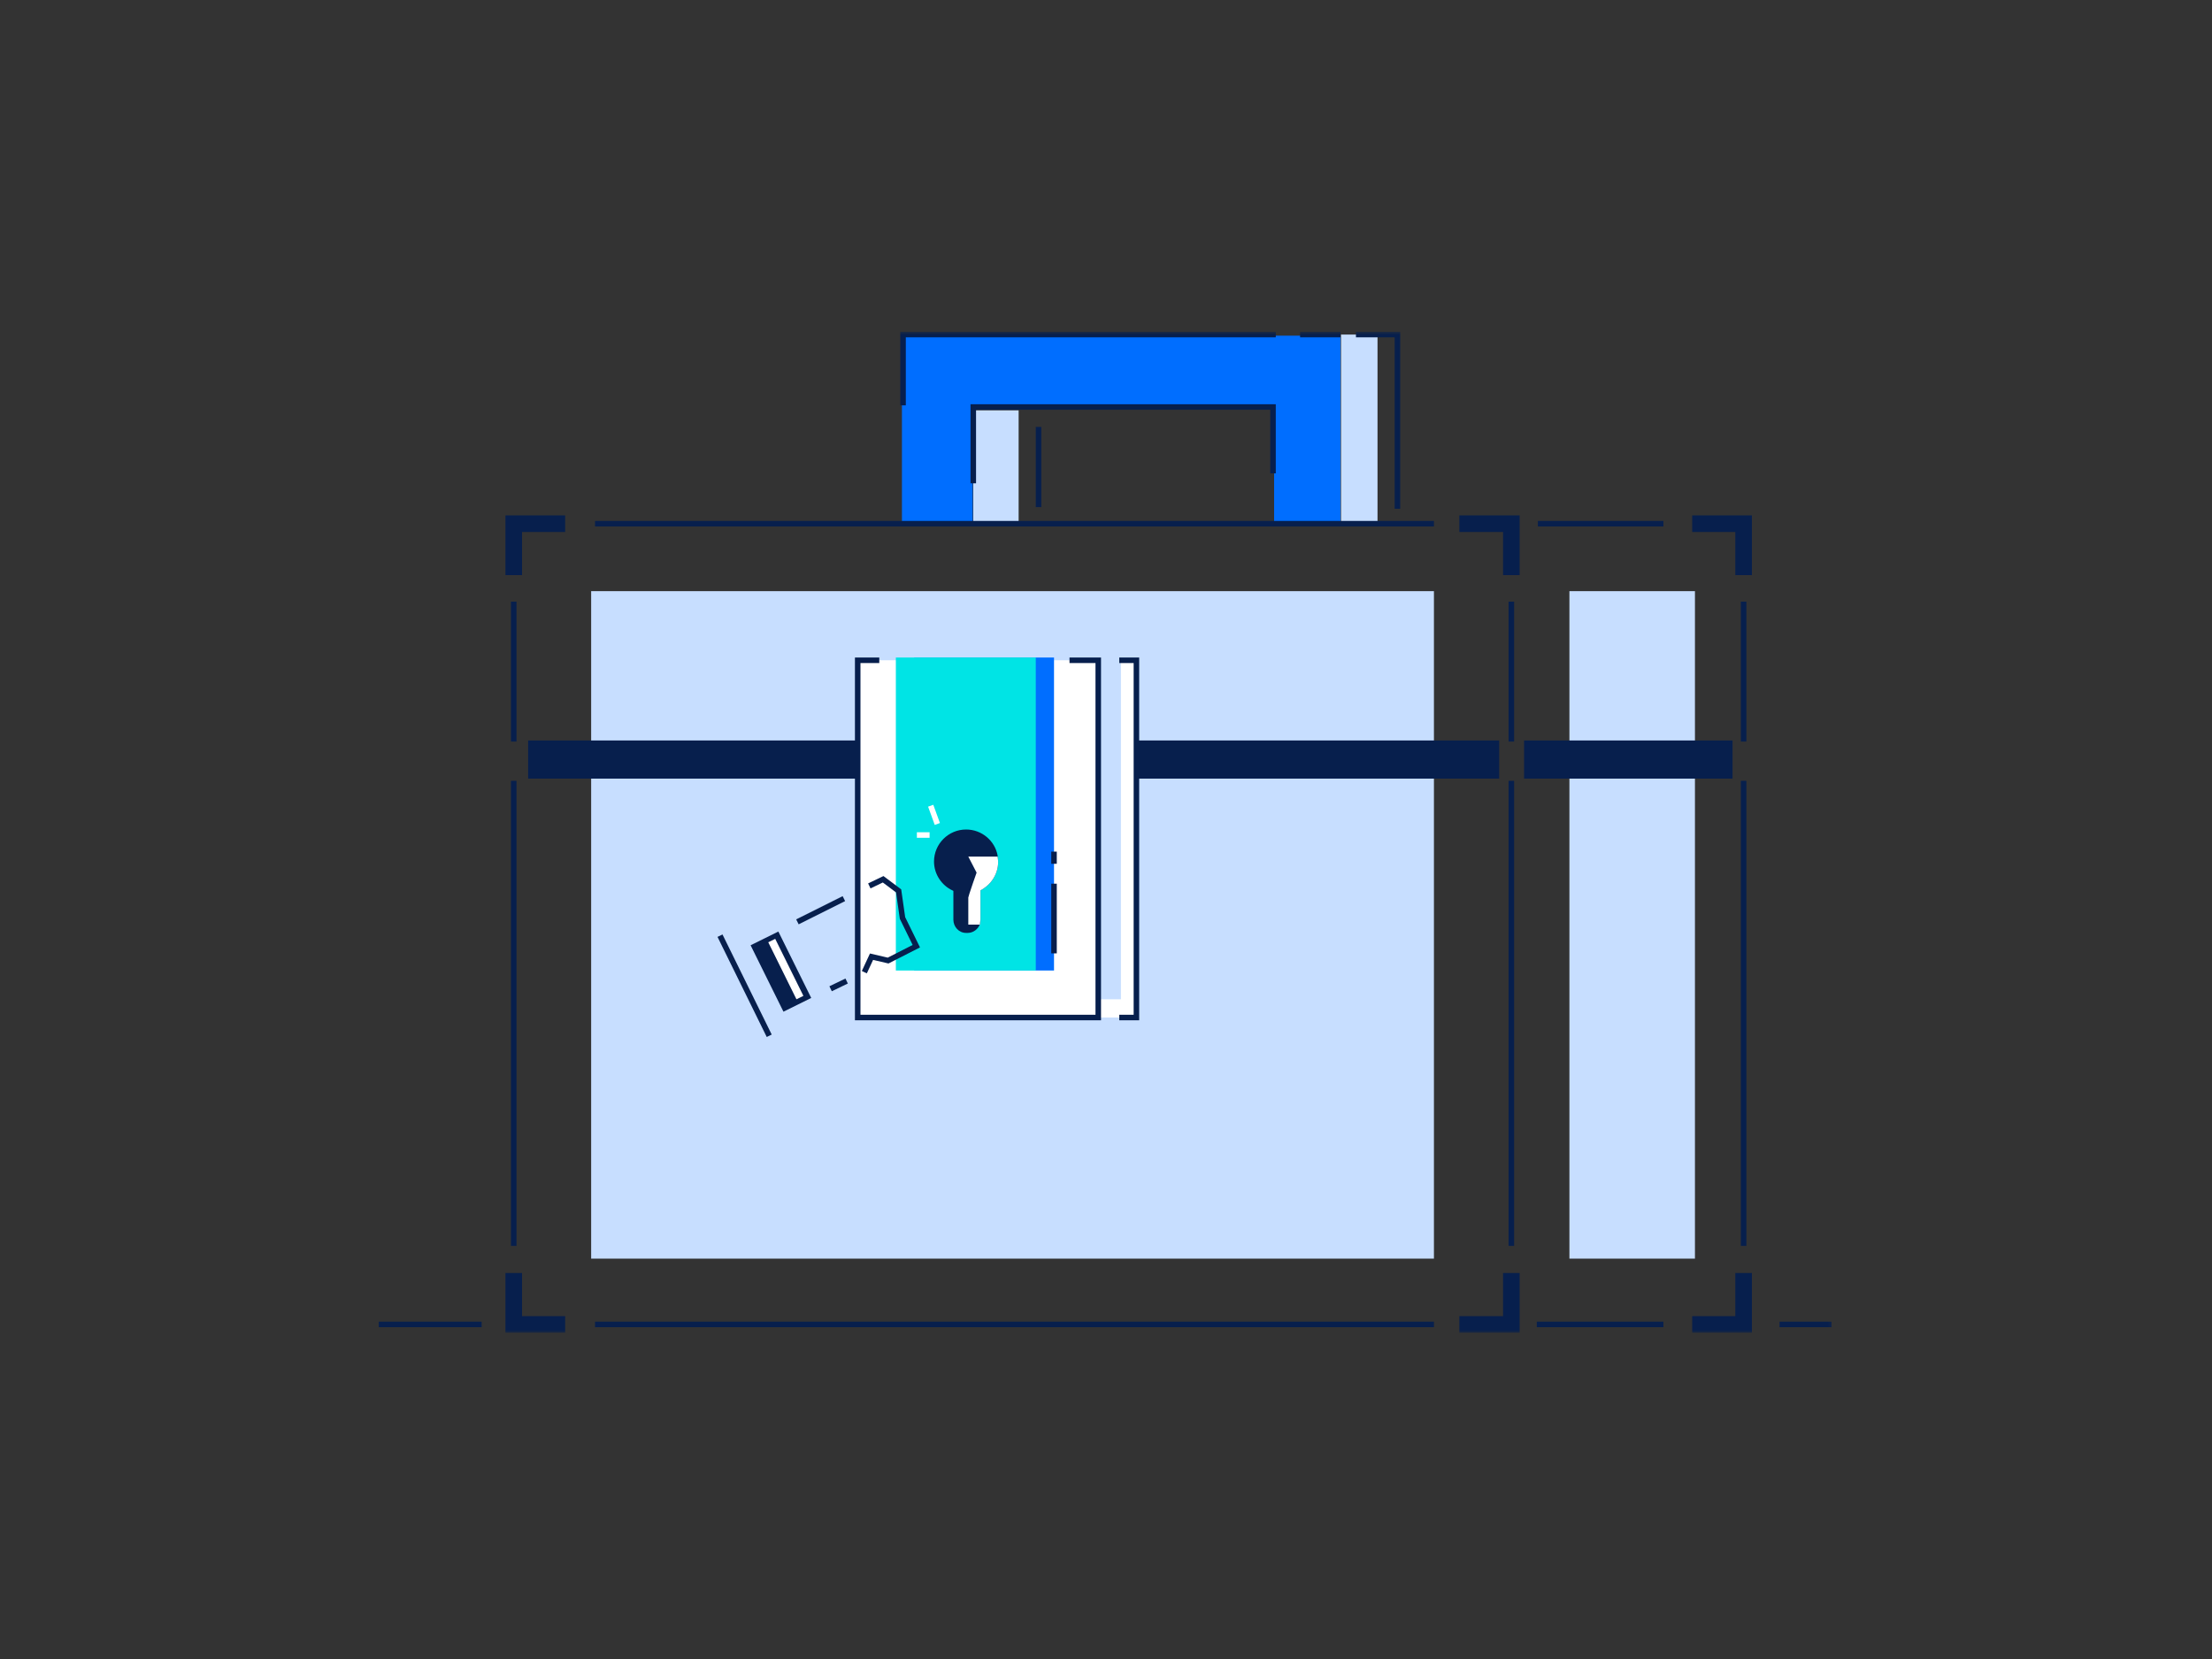 <svg viewBox="0 0 400 300" fill="none" xmlns="http://www.w3.org/2000/svg"><rect x="0" y="0" width="400" height="300" fill="#333333" stroke="none"/><mask id="a" style="mask-type:alpha" maskUnits="userSpaceOnUse" x="68" y="60" width="264" height="181"><path d="M331.7 60H68v181h263.7V60Z" fill="#fff"/></mask><g mask="url(#a)"><path fill-rule="evenodd" clip-rule="evenodd" d="M106.9 227.6h152.4V106.9H106.9v120.7ZM283.8 227.6h22.7V106.9h-22.7v120.7Z" fill="#C7DEFF"/><path fill-rule="evenodd" clip-rule="evenodd" d="M163.1 94.9h12.8V73.8h54.5v21.1h12V60.7h-79.3v34.2Z" fill="#006EFF"/><path fill-rule="evenodd" clip-rule="evenodd" d="M176 94.6h8.2V74.2H176v20.4ZM242.5 94.6h6.6V60.5h-6.6v34.1Z" fill="#C7DEFF"/><path d="M163.3 73.3V60.5h67.4M245.2 60.5h7.5V92M230.2 85.6v-12H176v13.8M187.8 77.2v14.5M235.1 60.5h7.3M273.3 108.8v25.3M107.6 94.7h151.7M92.9 108.8v25.3M92.9 225.3v-84.1M273.3 225.3v-84.1M315.3 108.8v25.3M278.1 94.7h22.7M277.9 239.5h22.9M315.3 225.3v-84.1" stroke="#071F4D"/><path fill-rule="evenodd" clip-rule="evenodd" d="M95.5 140.8h175.6v-6.9H95.5v6.9ZM275.6 140.8h37.7v-6.9h-37.7v6.9Z" fill="#071F4D"/><path fill-rule="evenodd" clip-rule="evenodd" d="M155.1 184h43.5v-64.6h-43.5V184Z" fill="#fff"/><path fill-rule="evenodd" clip-rule="evenodd" d="M165.3 175.5h25.3v-56.6h-25.3v56.6Z" fill="#006EFF"/><path fill-rule="evenodd" clip-rule="evenodd" d="M162 175.5h25.3v-56.6H162v56.6Z" fill="#00E4E5"/><path fill-rule="evenodd" clip-rule="evenodd" d="M180.4 154.7c-.5-2.7-2.9-4.7-5.7-4.7-3.2 0-5.8 2.6-5.8 5.8 0 2.3 1.4 4.3 3.3 5.2.8.4 1.6.6 2.5.6h.6c.7-.1 1.4-.3 2-.6 1.9-1 3.2-2.9 3.2-5.2 0-.3-.1-.7-.1-1.1Z" fill="#071F4D"/><path d="m168.3 145.7 1.2 3.3M168.1 151h-2.3" stroke="#fff"/><path fill-rule="evenodd" clip-rule="evenodd" d="M172.4 159.7h4.9v6.7c0 .2 0 .5-.1.7-.3.9-1.2 1.6-2.2 1.6h-.3c-1.3 0-2.3-1.1-2.3-2.4v-6.6Z" fill="#071F4D"/><path fill-rule="evenodd" clip-rule="evenodd" d="m175.9 159.8.7-2-1.5-2.9h5.3c0 .2.1.6.1.9 0 2.3-1.3 4.2-3.2 5.2v5.3l-.1.9h-2.1v-4.9l.2-.7.6-1.8Z" fill="#fff"/><path d="M190.6 172.4v-12.6M190.6 154v2.2" stroke="#071F4D"/><path fill-rule="evenodd" clip-rule="evenodd" d="M199 184h6.5v-64.6H199V184Z" fill="#C7DEFF"/><path fill-rule="evenodd" clip-rule="evenodd" d="M202.7 184h2.8v-64.6h-2.8V184Z" fill="#fff"/><path fill-rule="evenodd" clip-rule="evenodd" d="M198.6 184h5.8v-3.3h-5.8v3.3Z" fill="#fff"/><path d="M193.4 119.4h5.2V184h-43.5v-64.6h3.9M202.4 119.4h3.1V184h-3.1" stroke="#071F4D"/><path d="M92.9 104v-9.3h9.3M92.9 230.2v9.3h9.3M273.3 104v-9.3h-9.4M273.3 230.2v9.3h-9.4M315.3 104v-9.3H306M315.3 230.2v9.3H306" stroke="#071F4D" stroke-width="3"/><path fill-rule="evenodd" clip-rule="evenodd" d="m150.282 178.522 3.228-1.595-5.846-11.834-3.228 1.594 5.846 11.835Z" fill="#C7DEFF"/><path d="m150.2 178.8 2.9-1.4M157.2 160.2l2.5-1.2 2.8 2.1.7 4.9 2.5 5.1-5.1 2.6-3-.7-1.3 2.8M144.2 166.7l8.4-4.2" stroke="#071F4D"/><path fill-rule="evenodd" clip-rule="evenodd" d="m130.2 169.2 8.9 18.1-8.9-18.1Z" fill="#fff"/><path d="m130.2 169.2 8.9 18.1" stroke="#071F4D"/><path fill-rule="evenodd" clip-rule="evenodd" d="m141.675 182.945 5.02-2.483-5.943-12.01-5.019 2.483 5.942 12.01Z" fill="#071F4D"/><path fill-rule="evenodd" clip-rule="evenodd" d="m144.025 180.701 1.255-.62-5.098-10.309-1.255.621 5.098 10.308Z" fill="#fff"/><path d="M68.5 239.5h18.6M321.8 239.5h9.4M259.3 239.5H107.6" stroke="#071F4D"/></g></svg>